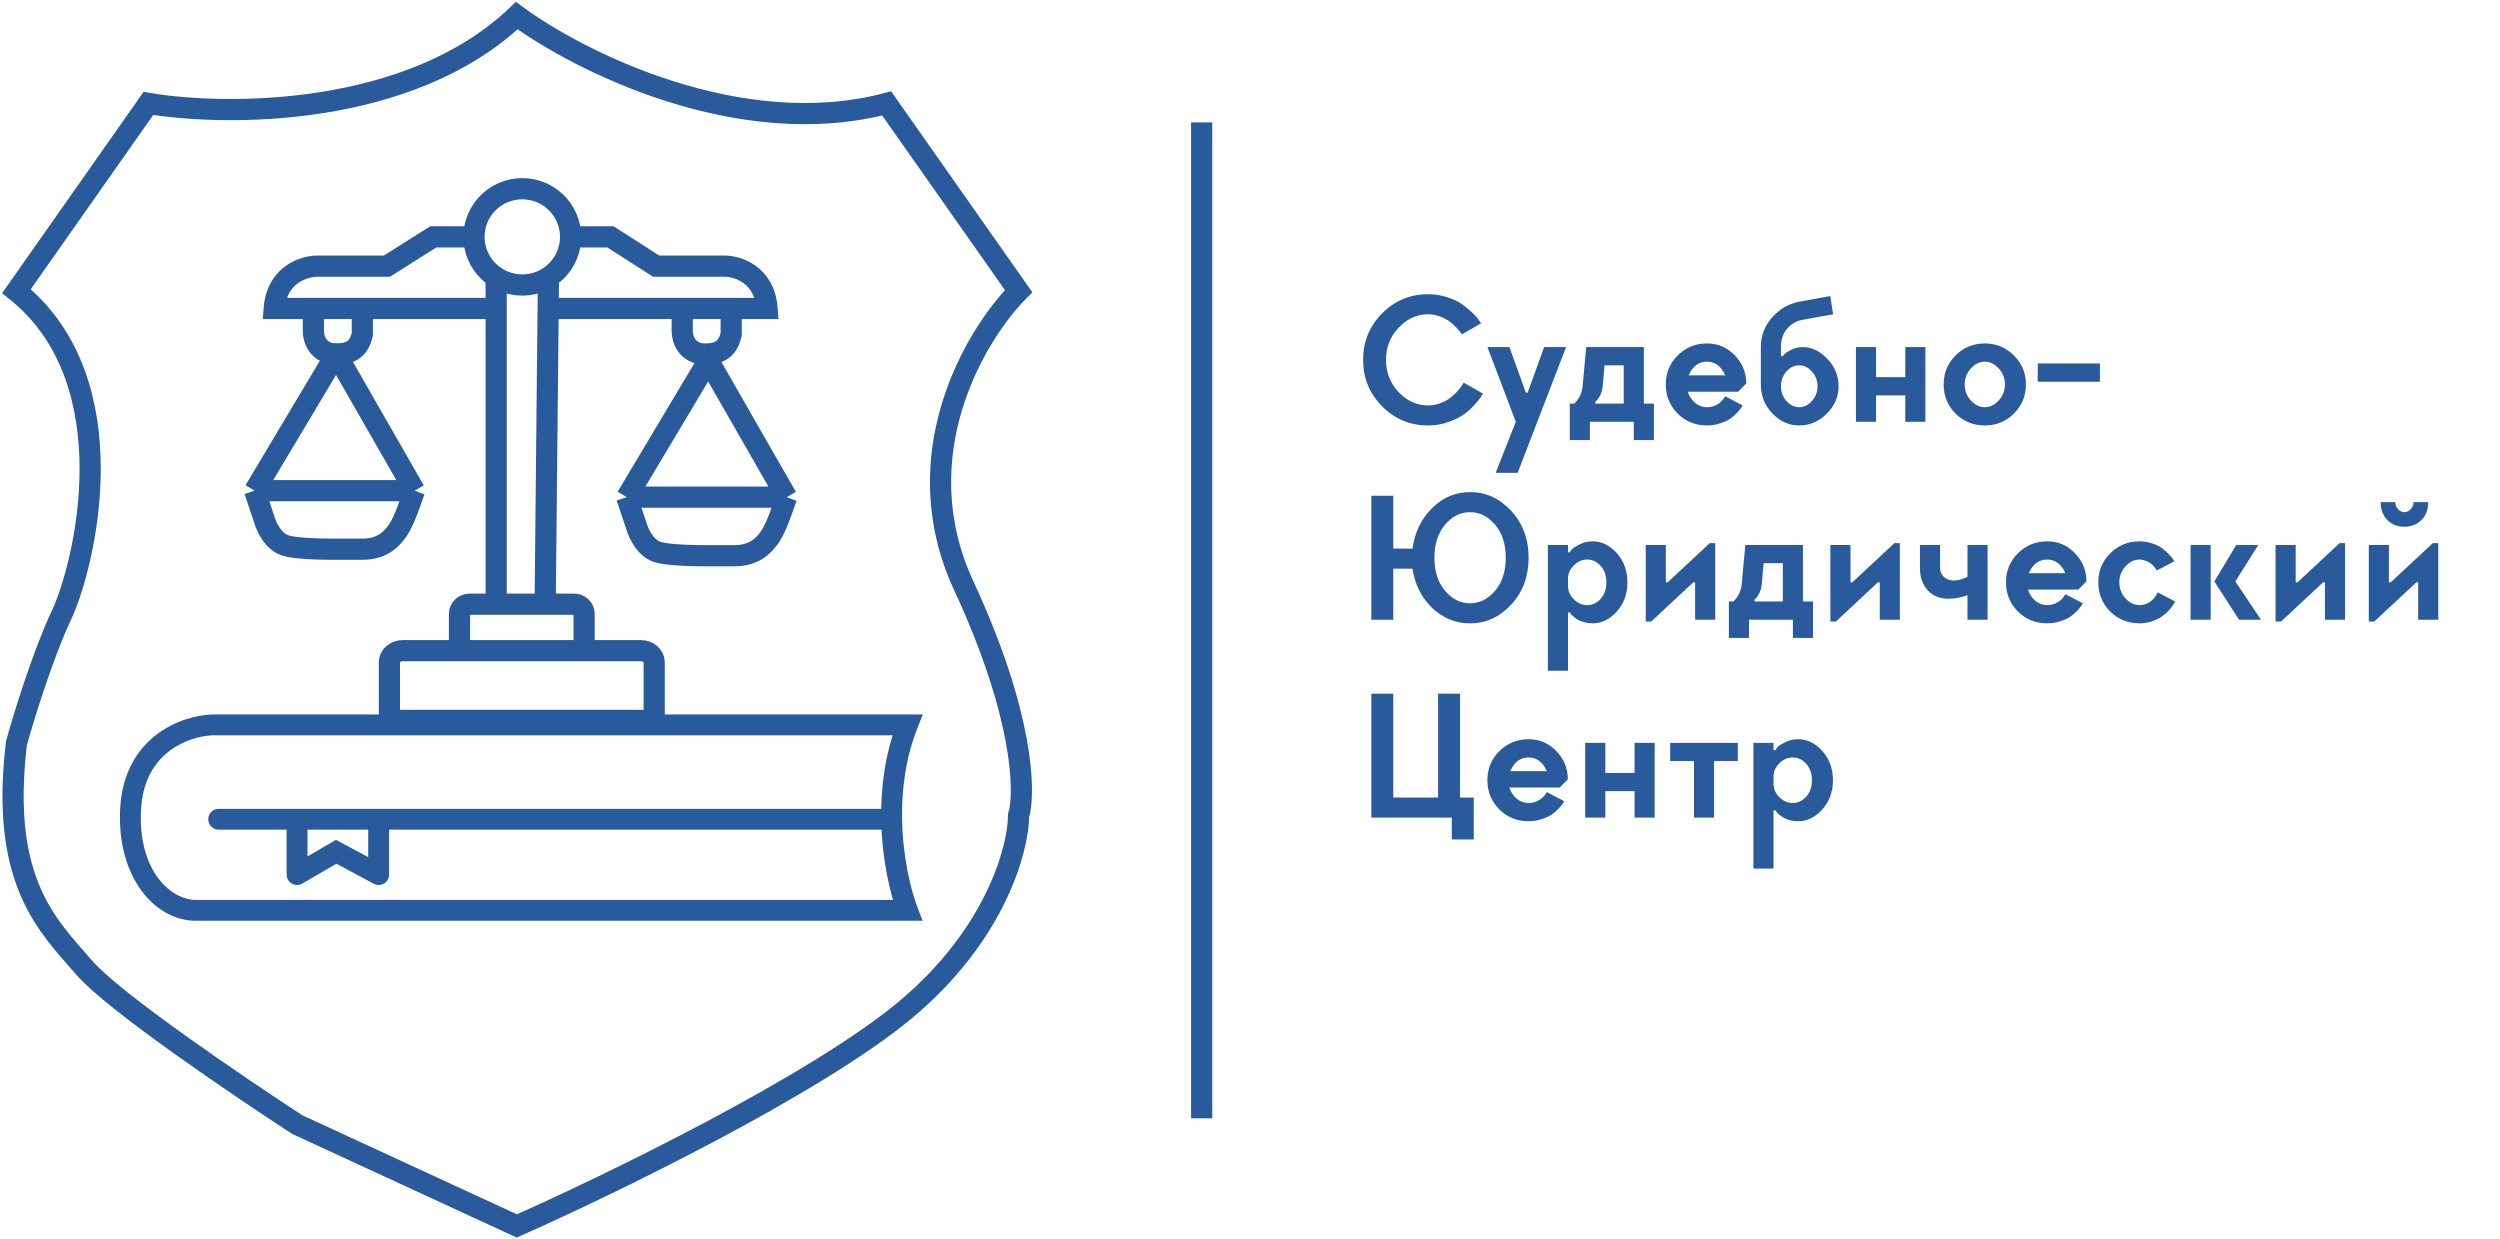 <svg width="236" height="117" viewBox="0 0 236 117" fill="none" xmlns="http://www.w3.org/2000/svg">
    <path d="M49.303 26.905C51.822 26.905 53.864 24.87 53.864 22.36C53.864 19.85 51.822 17.815 49.303 17.815C46.785 17.815 44.743 19.85 44.743 22.36C44.743 24.87 46.785 26.905 49.303 26.905Z" stroke="#295A9C" stroke-width="2"/>
    <path d="M46.838 26.66V57.373M51.769 26.66L51.461 57.373" stroke="#295A9C" stroke-width="2"/>
    <path d="M55.14 62.156V57.948C55.14 57.445 54.719 57.038 54.199 57.038H49.259H44.318C43.798 57.038 43.377 57.445 43.377 57.948V62.156" stroke="#295A9C" stroke-width="2"/>
    <path d="M36.76 62.522C36.76 61.916 37.32 61.425 38.011 61.425H60.507C61.197 61.425 61.757 61.916 61.757 62.522V68.006H36.76V62.522Z" stroke="#295A9C" stroke-width="2"/>
    <path d="M85.664 68.43L86.582 68.79L87.112 67.447H85.664V68.43ZM20.03 68.43V67.447H20.01L19.991 67.448L20.03 68.43ZM85.664 85.937V86.92H87.094L86.587 85.588L85.664 85.937ZM20.646 76.354C20.101 76.354 19.66 76.794 19.66 77.338C19.66 77.88 20.101 78.321 20.646 78.321V76.354ZM28.041 82.559H27.055C27.055 82.911 27.244 83.236 27.55 83.411C27.857 83.587 28.234 83.585 28.539 83.408L28.041 82.559ZM31.739 80.409L32.207 79.543L31.72 79.282L31.242 79.559L31.739 80.409ZM35.745 82.559L35.277 83.424C35.583 83.588 35.953 83.58 36.251 83.403C36.549 83.225 36.731 82.905 36.731 82.559H35.745ZM85.664 67.447H20.03V69.414H85.664V67.447ZM19.991 67.448C18.539 67.506 16.482 68.021 14.724 69.385C12.931 70.778 11.509 73.014 11.341 76.367L13.312 76.465C13.451 73.683 14.597 71.977 15.937 70.936C17.313 69.868 18.953 69.457 20.07 69.413L19.991 67.448ZM11.341 76.367C11.018 82.821 14.62 86.92 18.489 86.92V84.954C16.195 84.954 13.019 82.296 13.312 76.465L11.341 76.367ZM18.489 86.92H85.664V84.954H18.489V86.92ZM86.587 85.588C85.985 84.007 85.219 80.918 85.158 77.321L83.185 77.354C83.25 81.18 84.06 84.493 84.742 86.286L86.587 85.588ZM85.158 77.321C85.111 74.593 85.471 71.611 86.582 68.79L84.746 68.071C83.517 71.191 83.135 74.441 83.185 77.354L85.158 77.321ZM20.646 78.321H28.041V76.354H20.646V78.321ZM27.055 77.338V82.559H29.028V77.338H27.055ZM28.539 83.408L32.236 81.258L31.242 79.559L27.544 81.71L28.539 83.408ZM31.271 81.274L35.277 83.424L36.213 81.693L32.207 79.543L31.271 81.274ZM28.041 78.321H35.745V76.354H28.041V78.321ZM35.745 78.321H84.171V76.354H35.745V78.321ZM36.731 82.559V77.338H34.759V82.559H36.731Z" fill="#295A9C"/>
    <path d="M54.234 22.36H57.623L61.938 25.124H68.408C69.641 25.124 72.168 25.923 72.414 29.117H52.385" stroke="#295A9C" stroke-width="2"/>
    <path d="M44.345 22.36H40.903L36.523 25.124H29.952C28.701 25.124 26.135 25.923 25.885 29.117H46.222" stroke="#295A9C" stroke-width="2"/>
    <path d="M64.402 29.117V31.267C64.402 31.984 64.834 33.417 66.559 33.417" stroke="#295A9C" stroke-width="2"/>
    <path d="M29.582 29.117V31.267C29.582 31.984 30.014 33.417 31.739 33.417" stroke="#295A9C" stroke-width="2"/>
    <path d="M69.025 29.731V31.574C68.716 32.803 68.1 33.417 66.56 33.417" stroke="#295A9C" stroke-width="2"/>
    <path d="M34.204 29.731V31.574C33.896 32.803 33.28 33.417 31.739 33.417" stroke="#295A9C" stroke-width="2"/>
    <path d="M24.036 46.317L31.739 33.417L39.135 46.317M24.036 46.317H39.135M24.036 46.317L24.96 49.081C25.166 49.797 25.885 51.292 27.117 51.538C27.425 51.64 28.719 51.845 31.431 51.845H34.204C36.053 51.845 36.978 50.924 37.594 50.002C38.205 49.088 38.826 47.136 39.135 46.317" stroke="#295A9C" stroke-width="2" stroke-linejoin="round"/>
    <path d="M59.164 46.931L66.868 34.031L74.263 46.931M59.164 46.931H74.263M59.164 46.931L60.088 49.695C60.294 50.412 61.013 51.907 62.245 52.152C62.553 52.255 63.848 52.459 66.559 52.459H69.332C71.181 52.459 72.106 51.538 72.722 50.617C73.334 49.702 73.955 47.75 74.263 46.931" stroke="#295A9C" stroke-width="2" stroke-linejoin="round"/>
    <path d="M14.01 9.763L1.555 27.484C12.282 36.13 7.962 53.493 5.802 58.066C4.074 61.725 2.251 67.641 1.555 70.142C-0.029 83.29 4.578 87.434 7.962 91.364C10.669 94.508 22.481 102.534 28.049 106.155L48.784 115.729C57.447 111.895 76.905 102.453 85.429 95.365C93.953 88.277 96.132 80.169 96.156 77.001C96.804 74.882 96.675 67.57 90.973 55.28C85.271 42.989 92.053 31.628 96.156 27.484L83.701 9.763C69.763 13.422 54.615 5.762 48.784 1.475C38.704 11.078 21.401 11.002 14.01 9.763Z" stroke="#295A9C" stroke-width="2"/>
    <path d="M134.806 27.775C135.45 27.775 136.061 27.873 136.636 28.068C137.223 28.251 137.7 28.481 138.069 28.756C138.437 29.02 138.759 29.289 139.035 29.565C139.312 29.828 139.507 30.058 139.622 30.253L139.812 30.528L138 31.561C137.965 31.515 137.919 31.452 137.862 31.371C137.804 31.28 137.672 31.125 137.464 30.907C137.269 30.689 137.056 30.499 136.826 30.339C136.596 30.167 136.296 30.012 135.928 29.874C135.571 29.737 135.197 29.668 134.806 29.668C133.747 29.668 132.821 30.092 132.027 30.941C131.233 31.779 130.836 32.788 130.836 33.969C130.836 35.151 131.233 36.166 132.027 37.015C132.821 37.852 133.747 38.271 134.806 38.271C135.22 38.271 135.617 38.196 135.997 38.047C136.389 37.898 136.711 37.72 136.964 37.514C137.217 37.307 137.436 37.101 137.62 36.894C137.815 36.676 137.953 36.493 138.034 36.344L138.172 36.12L139.985 37.152C139.939 37.233 139.876 37.342 139.795 37.479C139.714 37.617 139.519 37.858 139.208 38.202C138.897 38.546 138.558 38.85 138.189 39.114C137.833 39.378 137.349 39.618 136.739 39.837C136.13 40.055 135.485 40.163 134.806 40.163C133.114 40.163 131.67 39.561 130.473 38.357C129.276 37.152 128.678 35.69 128.678 33.969C128.678 32.249 129.276 30.786 130.473 29.582C131.67 28.377 133.114 27.775 134.806 27.775ZM145.767 32.765H147.838L143.264 44.637H141.192L143.091 39.819L140.416 32.765H142.487L144.041 37.066H144.213L145.767 32.765ZM148.187 38.099H148.619C149.079 37.64 149.338 37.095 149.395 36.464L149.741 32.765H155.178V38.099H156.128V41.54H154.229V39.819H150.086V41.54H148.187V38.099ZM150.604 37.927V38.099H153.279V34.486H151.467L151.294 36.464C151.271 36.739 151.202 37.003 151.087 37.256C150.972 37.496 150.863 37.669 150.759 37.772L150.604 37.927ZM164.068 36.98H159.321C159.459 37.393 159.689 37.743 160.012 38.03C160.345 38.305 160.719 38.443 161.134 38.443C161.491 38.443 161.813 38.357 162.1 38.185C162.388 38.013 162.584 37.841 162.687 37.669L162.86 37.41L164.5 38.271C164.477 38.317 164.437 38.386 164.379 38.477C164.333 38.558 164.212 38.707 164.017 38.925C163.821 39.143 163.602 39.338 163.361 39.51C163.131 39.67 162.814 39.819 162.411 39.957C162.008 40.095 161.583 40.163 161.134 40.163C160.052 40.163 159.131 39.791 158.372 39.045C157.624 38.288 157.25 37.37 157.25 36.292C157.25 35.214 157.624 34.302 158.372 33.556C159.131 32.799 160.052 32.421 161.134 32.421C162.17 32.421 163.044 32.794 163.758 33.539C164.483 34.285 164.845 35.174 164.845 36.206L164.068 36.98ZM162.86 35.432C162.48 34.572 161.905 34.141 161.134 34.141C160.363 34.141 159.787 34.572 159.408 35.432H162.86ZM169.849 34.486C169.377 34.486 168.969 34.686 168.624 35.088C168.29 35.478 168.123 35.937 168.123 36.464C168.123 37.003 168.296 37.468 168.641 37.858C168.997 38.248 169.4 38.443 169.849 38.443C170.298 38.443 170.695 38.248 171.04 37.858C171.397 37.468 171.575 37.003 171.575 36.464C171.575 35.925 171.397 35.461 171.04 35.071C170.695 34.68 170.298 34.486 169.849 34.486ZM166.224 36.292V32.765C166.224 31.687 166.581 30.752 167.294 29.96C168.008 29.157 168.859 28.664 169.849 28.481L172.784 27.947L173.043 29.668L170.108 30.201C169.556 30.305 169.084 30.585 168.693 31.044C168.313 31.492 168.123 32.065 168.123 32.765V33.625H168.296C168.342 33.556 168.411 33.476 168.503 33.384C168.595 33.293 168.802 33.166 169.124 33.006C169.458 32.845 169.815 32.765 170.195 32.765C171.034 32.765 171.806 33.138 172.508 33.883C173.209 34.629 173.561 35.489 173.561 36.464C173.561 37.451 173.187 38.317 172.439 39.062C171.702 39.797 170.839 40.163 169.849 40.163C168.883 40.163 168.037 39.785 167.312 39.028C166.587 38.271 166.224 37.359 166.224 36.292ZM181.758 32.765V39.819H179.859V37.325H177.097V39.819H175.199V32.765H177.097V35.604H179.859V32.765H181.758ZM188.676 37.806C189.068 37.382 189.263 36.877 189.263 36.292C189.263 35.707 189.068 35.203 188.676 34.778C188.285 34.353 187.848 34.141 187.364 34.141C186.881 34.141 186.444 34.353 186.052 34.778C185.661 35.203 185.465 35.707 185.465 36.292C185.465 36.877 185.661 37.382 186.052 37.806C186.444 38.231 186.881 38.443 187.364 38.443C187.848 38.443 188.285 38.231 188.676 37.806ZM184.602 39.045C183.854 38.288 183.48 37.37 183.48 36.292C183.48 35.214 183.854 34.302 184.602 33.556C185.362 32.799 186.282 32.421 187.364 32.421C188.446 32.421 189.361 32.799 190.109 33.556C190.869 34.302 191.248 35.214 191.248 36.292C191.248 37.37 190.869 38.288 190.109 39.045C189.361 39.791 188.446 40.163 187.364 40.163C186.282 40.163 185.362 39.791 184.602 39.045ZM198.231 36.034H192.362V34.313H198.231V36.034ZM138.776 58.844C137.407 58.844 136.21 58.357 135.186 57.382C134.173 56.395 133.558 55.162 133.339 53.682H131.526V58.5H129.455V46.8H131.526V51.79H133.339C133.558 50.241 134.173 48.968 135.186 47.97C136.199 46.961 137.395 46.456 138.776 46.456C140.273 46.456 141.567 47.047 142.66 48.228C143.754 49.41 144.3 50.883 144.3 52.65C144.3 54.416 143.754 55.89 142.66 57.072C141.567 58.254 140.273 58.844 138.776 58.844ZM141.141 49.536C140.474 48.744 139.686 48.349 138.776 48.349C137.867 48.349 137.079 48.744 136.411 49.536C135.744 50.327 135.41 51.365 135.41 52.65C135.41 53.935 135.744 54.973 136.411 55.764C137.079 56.556 137.867 56.952 138.776 56.952C139.686 56.952 140.474 56.556 141.141 55.764C141.809 54.973 142.143 53.935 142.143 52.65C142.143 51.365 141.809 50.327 141.141 49.536ZM148.018 54.629V55.317C148.018 55.787 148.202 56.206 148.57 56.573C148.938 56.94 149.358 57.123 149.83 57.123C150.325 57.123 150.751 56.923 151.108 56.521C151.464 56.12 151.643 55.604 151.643 54.973C151.643 54.342 151.464 53.826 151.108 53.424C150.751 53.023 150.325 52.822 149.83 52.822C149.358 52.822 148.938 53.006 148.57 53.373C148.202 53.74 148.018 54.158 148.018 54.629ZM148.018 51.446V52.134H148.191C148.236 52.053 148.305 51.956 148.398 51.841C148.501 51.727 148.737 51.578 149.105 51.394C149.474 51.199 149.888 51.102 150.348 51.102C151.2 51.102 151.959 51.474 152.627 52.22C153.294 52.965 153.628 53.883 153.628 54.973C153.628 56.062 153.294 56.98 152.627 57.726C151.959 58.471 151.2 58.844 150.348 58.844C150.061 58.844 149.79 58.81 149.537 58.741C149.284 58.672 149.077 58.586 148.916 58.483C148.754 58.38 148.616 58.276 148.501 58.173C148.386 58.07 148.305 57.984 148.26 57.915L148.191 57.812H148.018V63.318H146.119V51.446H148.018ZM157.256 54.973H157.429L161.399 51.273H161.917V58.5H160.018V54.973H159.845L155.875 58.672H155.357V51.446H157.256V54.973ZM163.207 56.779H163.639C164.099 56.321 164.358 55.776 164.416 55.145L164.761 51.446H170.198V56.779H171.148V60.221H169.249V58.5H165.106V60.221H163.207V56.779ZM165.624 56.607V56.779H168.3V53.166H166.487L166.314 55.145C166.292 55.42 166.222 55.684 166.107 55.936C165.992 56.177 165.883 56.349 165.779 56.453L165.624 56.607ZM174.687 54.973H174.859L178.83 51.273H179.347V58.5H177.449V54.973H177.276L173.306 58.672H172.788V51.446H174.687V54.973ZM185.731 58.5V56.177C185.155 56.407 184.551 56.521 183.918 56.521C183.124 56.521 182.479 56.258 181.985 55.73C181.49 55.202 181.242 54.491 181.242 53.596V51.446H183.141V53.596C183.141 53.94 183.262 54.227 183.504 54.457C183.745 54.686 184.056 54.801 184.436 54.801C184.62 54.801 184.816 54.772 185.023 54.715C185.241 54.657 185.414 54.6 185.541 54.543L185.731 54.457V51.446H187.629V58.5H185.731ZM196.182 55.661H191.435C191.573 56.074 191.803 56.424 192.126 56.711C192.459 56.986 192.833 57.123 193.248 57.123C193.604 57.123 193.927 57.038 194.214 56.865C194.502 56.693 194.698 56.521 194.801 56.349L194.974 56.091L196.614 56.952C196.591 56.997 196.551 57.066 196.493 57.158C196.447 57.238 196.326 57.387 196.131 57.605C195.935 57.823 195.716 58.018 195.475 58.19C195.244 58.351 194.928 58.5 194.525 58.638C194.122 58.775 193.697 58.844 193.248 58.844C192.166 58.844 191.245 58.471 190.486 57.726C189.738 56.969 189.364 56.051 189.364 54.973C189.364 53.895 189.738 52.983 190.486 52.237C191.245 51.48 192.166 51.102 193.248 51.102C194.284 51.102 195.158 51.474 195.872 52.22C196.597 52.965 196.959 53.854 196.959 54.887L196.182 55.661ZM194.974 54.112C194.594 53.252 194.019 52.822 193.248 52.822C192.477 52.822 191.901 53.252 191.522 54.112H194.974ZM201.963 57.123C202.32 57.123 202.642 57.026 202.93 56.831C203.217 56.625 203.413 56.424 203.517 56.229L203.689 55.919L205.329 56.779C205.306 56.837 205.266 56.911 205.208 57.003C205.162 57.095 205.042 57.261 204.846 57.502C204.65 57.731 204.432 57.938 204.19 58.121C203.96 58.305 203.643 58.471 203.24 58.62C202.838 58.77 202.412 58.844 201.963 58.844C200.881 58.844 199.961 58.471 199.201 57.726C198.453 56.969 198.079 56.051 198.079 54.973C198.079 53.895 198.453 52.983 199.201 52.237C199.961 51.48 200.881 51.102 201.963 51.102C202.4 51.102 202.809 51.17 203.189 51.308C203.58 51.434 203.891 51.589 204.121 51.773C204.362 51.956 204.57 52.139 204.742 52.323C204.926 52.507 205.059 52.661 205.139 52.788L205.243 52.994L203.603 53.854C203.592 53.832 203.568 53.797 203.534 53.751C203.511 53.694 203.448 53.608 203.344 53.493C203.252 53.378 203.143 53.275 203.016 53.183C202.901 53.092 202.746 53.011 202.55 52.943C202.366 52.862 202.17 52.822 201.963 52.822C201.48 52.822 201.042 53.034 200.651 53.459C200.26 53.883 200.064 54.388 200.064 54.973C200.064 55.558 200.26 56.062 200.651 56.487C201.042 56.911 201.48 57.123 201.963 57.123ZM208.689 51.446V58.5H206.79V51.446H208.689ZM213.177 51.446L211.019 54.887L213.436 58.5H211.364L209.034 54.887L211.105 51.446H213.177ZM216.713 54.973H216.886L220.856 51.273H221.374V58.5H219.475V54.973H219.302L215.332 58.672H214.814V51.446H216.713V54.973ZM225.513 54.973H225.685L229.656 51.273H230.174V58.5H228.275V54.973H228.102L224.132 58.672H223.614V51.446H225.513V54.973ZM226.376 48.073C226.56 48.257 226.761 48.349 226.98 48.349C227.198 48.349 227.394 48.257 227.567 48.073C227.751 47.878 227.843 47.655 227.843 47.402H229.224C229.224 48.09 229.011 48.653 228.585 49.088C228.171 49.513 227.636 49.725 226.98 49.725C226.324 49.725 225.783 49.513 225.357 49.088C224.943 48.653 224.736 48.09 224.736 47.402H226.117C226.117 47.655 226.203 47.878 226.376 48.073ZM137.05 77.181H129.455V65.481H131.526V75.288H135.756V65.481H137.827V75.288H139.122V79.245H137.05V77.181ZM147.228 74.342H142.48C142.619 74.755 142.849 75.104 143.171 75.391C143.505 75.666 143.879 75.804 144.293 75.804C144.65 75.804 144.972 75.718 145.26 75.546C145.547 75.374 145.743 75.202 145.847 75.03L146.019 74.772L147.659 75.632C147.636 75.678 147.596 75.747 147.538 75.839C147.492 75.919 147.371 76.068 147.176 76.286C146.98 76.504 146.761 76.699 146.52 76.871C146.29 77.031 145.973 77.181 145.57 77.318C145.168 77.456 144.742 77.525 144.293 77.525C143.211 77.525 142.291 77.152 141.531 76.406C140.783 75.649 140.409 74.732 140.409 73.653C140.409 72.575 140.783 71.663 141.531 70.918C142.291 70.161 143.211 69.782 144.293 69.782C145.329 69.782 146.203 70.155 146.917 70.9C147.642 71.646 148.004 72.535 148.004 73.567L147.228 74.342ZM146.019 72.793C145.639 71.933 145.064 71.503 144.293 71.503C143.522 71.503 142.946 71.933 142.567 72.793H146.019ZM156.202 70.126V77.181H154.303V74.686H151.541V77.181H149.642V70.126H151.541V72.965H154.303V70.126H156.202ZM157.665 71.847V70.126H164.052V71.847H161.808V77.181H159.909V71.847H157.665ZM167.421 73.309V73.998C167.421 74.468 167.605 74.887 167.973 75.254C168.342 75.621 168.762 75.804 169.233 75.804C169.728 75.804 170.154 75.603 170.511 75.202C170.868 74.801 171.046 74.284 171.046 73.653C171.046 73.022 170.868 72.506 170.511 72.105C170.154 71.704 169.728 71.503 169.233 71.503C168.762 71.503 168.342 71.686 167.973 72.053C167.605 72.42 167.421 72.839 167.421 73.309ZM167.421 70.126V70.814H167.594C167.64 70.734 167.709 70.637 167.801 70.522C167.904 70.407 168.14 70.258 168.508 70.075C168.877 69.88 169.291 69.782 169.751 69.782C170.603 69.782 171.363 70.155 172.03 70.9C172.698 71.646 173.031 72.564 173.031 73.653C173.031 74.743 172.698 75.661 172.03 76.406C171.363 77.152 170.603 77.525 169.751 77.525C169.464 77.525 169.193 77.49 168.94 77.422C168.687 77.353 168.48 77.267 168.319 77.163C168.158 77.06 168.019 76.957 167.904 76.854C167.789 76.751 167.709 76.665 167.663 76.596L167.594 76.492H167.421V81.998H165.522V70.126H167.421Z" fill="#295A9C"/>
    <path d="M113.438 11.553V105.57" stroke="#295A9C" stroke-width="2" stroke-linejoin="round"/>
</svg>
